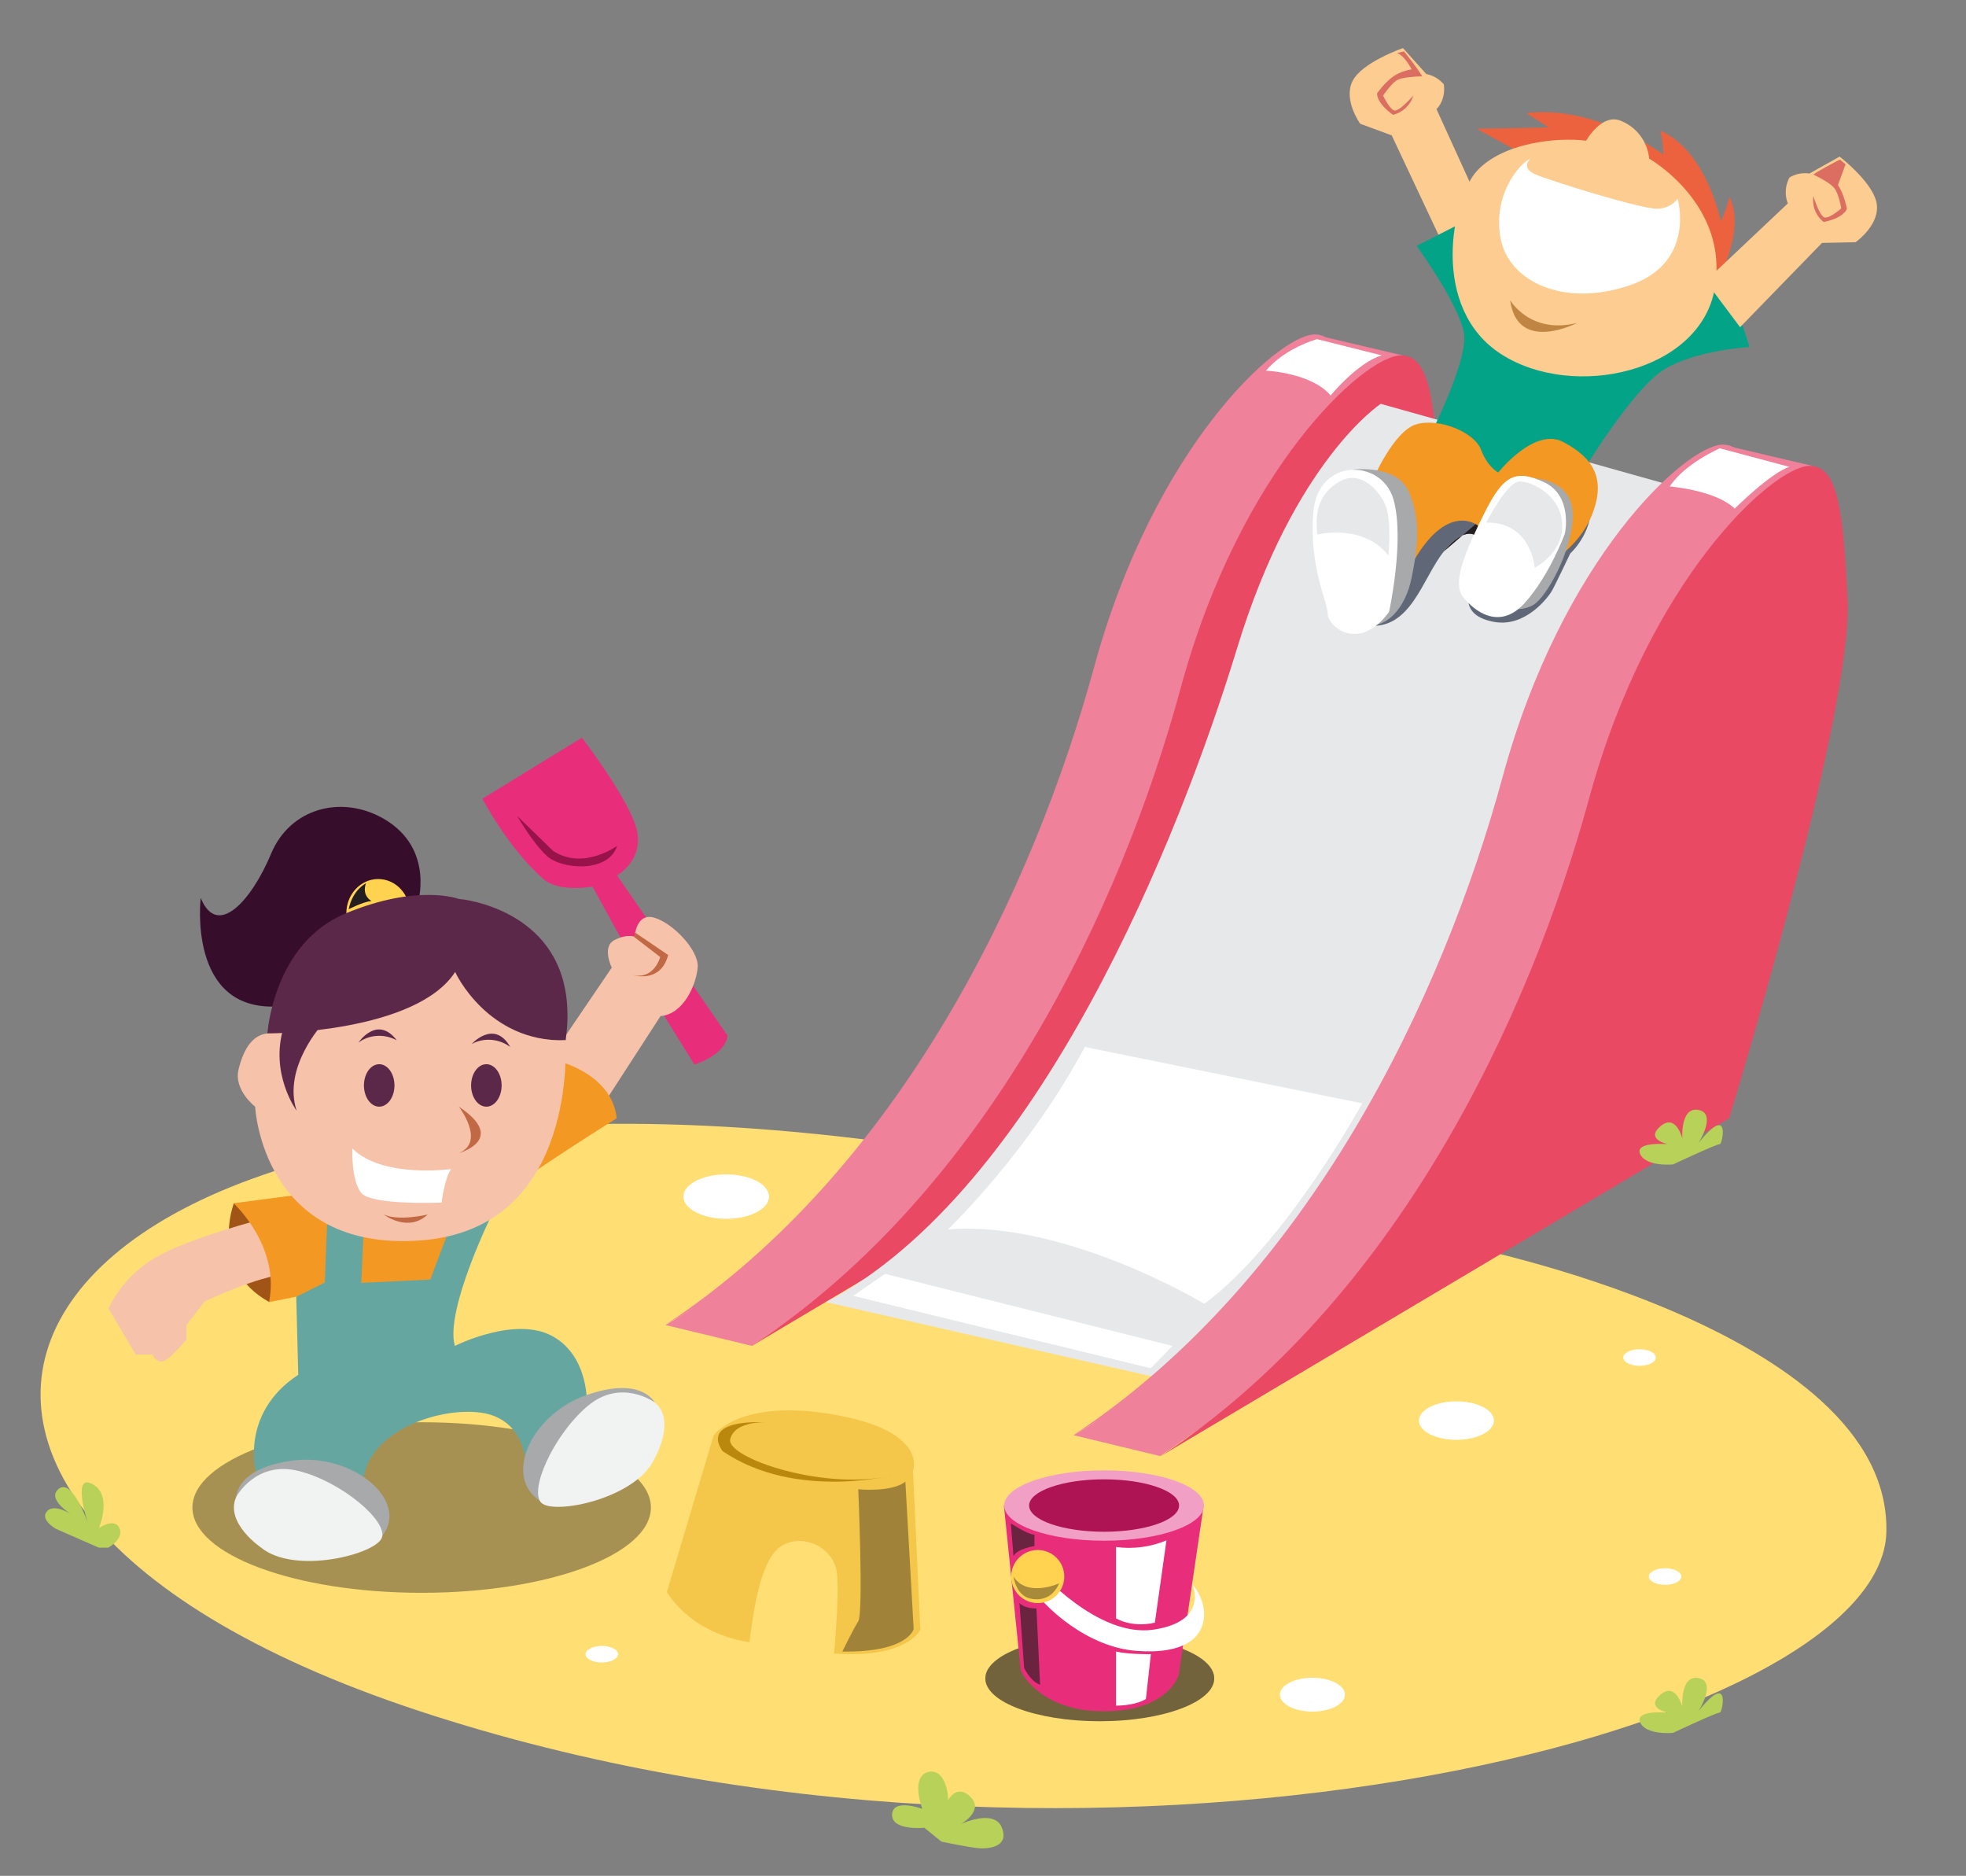 <svg version="1.1" id="Слой_1" xmlns="http://www.w3.org/2000/svg" x="0" y="0" viewBox="0 0 592.6 565.3" style="enable-background:new 0 0 592.6 565.3" xml:space="preserve"><rect x="0" y="0" width="592.6" height="565.3" fill="#808080" stroke="none"/><style>.st1{opacity:.4;fill:#231f20;enable-background:new}.st2{fill:#ef819b}.st3{fill:#e94963}.st4{fill:#e7e8e9}.st5{opacity:.7;fill:#273349;enable-background:new}.st6{fill:#231f20}.st7{fill:#fff}.st8{fill:#f49824}.st10{fill:#f7c2aa}.st12{fill:#a7a9ab}.st13{fill:#f1f2f2}.st14{fill:#e82e7b}.st16{fill:#ffd34f}.st17{fill:#5c2849}.st18{fill:#c16944}.st20{fill:#fccc90}.st28{fill:#b8d159}.st29{fill:#db6e60}</style><g id="Слой_1_1_"><path d="M439.8 375.1s130.1 25.2 128.8 86.5-240.6 120.5-442.3 54S2.5 310 264.7 343.9l175.1 31.2z" style="fill:#ffde74"/><ellipse class="st1" cx="127.1" cy="454.3" rx="69.1" ry="25.7"/><ellipse class="st1" cx="331.5" cy="505.8" rx="34.5" ry="12.9"/><ellipse class="st1" cx="331.5" cy="505.8" rx="34.5" ry="12.9"/><path class="st2" d="m396 100.8 27.2 6.4-12.7 14.7-18.9 7.6s-10.3-5.3-10.1-6.1 14.5-22.6 14.5-22.6zM200.6 399.3l26.1 6.3 49.7-34.5 34.8-41.1-13.1-5.4c-.1 0-63.3 55-97.5 74.7z"/><path class="st2" d="M372 297.4s37.4-122 35.7-156.4c-1.2-25.8-2.7-40.6-11.7-40.2-11 .5-48.1 33.9-66.2 100.2s-58.3 151.6-129.3 198.3L372 297.4z"/><path class="st3" d="M398.1 303.7s37.4-122 35.7-156.4c-1.3-25.8-2.7-40.6-11.8-40.2-11 .5-48.1 33.9-66.1 100.2s-58.3 151.6-129.3 198.3l171.5-101.9z"/><path class="st4" d="m512 148.6-95.8-26.9s-26 16.9-43.3 73.6S313.3 358.5 249 392.4l104.4 23.8s96.8-70.8 99-73.3 41-88.1 42.3-94.9 17.3-99.4 17.3-99.4z"/><path class="st2" d="m519.1 134 27.2 6.4-12.7 14.6-18.9 7.6s-10.3-5.3-10.1-6.1 14.5-22.5 14.5-22.5zM323.6 432.5l26.1 6.3 49.7-34.5 34.8-41.1-13.1-5.4c0 .1-63.2 55-97.5 74.7z"/><path class="st2" d="M495.1 330.6s37.4-122 35.7-156.4c-1.3-25.8-2.7-40.6-11.8-40.2-11 .5-48.1 34-66.1 100.2s-58.4 151.6-129.4 198.3l171.6-101.9z"/><path class="st3" d="M521.2 337s37.4-122 35.7-156.4c-1.3-25.8-2.7-40.6-11.7-40.2-11 .5-48.1 33.9-66.2 100.2s-58.3 151.6-129.3 198.3L521.2 337z"/><path class="st5" d="M445.1 161.6s-3.4-3.5-9.9 4.6-9.9 23.8-23 22.3-4-22.3-2.9-23.8 10.9-9.7 13.9-11.9 15-6.2 17.7-6.3 9.4 6.7 9.4 6.7l-5.2 8.4z"/><path class="st6" d="m450.3 153.2-5.2 8.4s-3.4-3.5-9.9 4.6"/><path class="st5" d="M442.8 179.3s-2.2 6.3 7.5 8.1 16.5-7.7 17.4-9.2 5.6-11.4 5.6-11.4 8-7.1 6-17.6-14.4-5.8-14.4-5.8L453 158.1l-10.2 21.2z"/><path class="st7" d="m327 315.5 83.6 17S387.4 375 363 392.9c0 0-41.9-25.3-77.3-22.4 0 0 24.2-23 41.3-55zM257.3 390.5l89.6 21.8 6.5-6.7-86.6-21.7z"/><path class="st7" d="m266.8 383.9-9.5 6.6 89.6 21.8M539.4 140.7l-21-5.6s-10.5 4.5-15.1 11.5c0 0 13.9 1.1 19.6 6.7 0-.1 11.2-11.1 16.5-12.6zM416.5 107.1l-19.5-4.9s-9.6 2.6-15.4 9.5c0 0 13.7.6 19.5 7.5-.1 0 8.3-10.1 15.4-12.1z"/><ellipse class="st7" cx="439" cy="428.1" rx="11.3" ry="5.8"/><ellipse class="st7" cx="395.6" cy="510.7" rx="9.8" ry="5.1"/><ellipse class="st7" cx="218.9" cy="360.6" rx="12.9" ry="6.7"/><ellipse class="st7" cx="46.9" cy="391.9" rx="4.9" ry="2.5"/><ellipse class="st7" cx="181.4" cy="498.5" rx="4.9" ry="2.5"/><ellipse class="st7" cx="501.9" cy="475.1" rx="4.9" ry="2.5"/><ellipse class="st7" cx="494.2" cy="409.1" rx="4.9" ry="2.5"/><path class="st8" d="m146.6 362.6-53.7-1.7-3.6 31.5s18.2 15 18.6 14.7 25.1-14.7 25.1-14.7l13.6-29.8z"/><path d="M70.5 362.6s-7.6 19.7 10.7 29.8l4.2-9.6-7.5-18.5-7.4-1.7z" style="fill:#a05516"/><path class="st10" d="M79.7 367.2s-22.9 5.9-32.9 11.8c-6.1 3.6-11 8.9-14.1 15.3l8.2 13.9H46c.4 1.2 1.5 2.1 2.7 2.1 2.2 0 7.5-6.7 7.5-6.7v-4.3l5.5-7.1s16.3-7.8 24.7-8.2-1.8-9.6-2-11-4.7-5.8-4.7-5.8z"/><path class="st8" d="m91.8 359.8-21.4 2.8s14.1 12.9 10.7 29.8l15.4-3.1 5.7-27.8-10.4-1.7z"/><path d="M148.5 365.5s-14.5 29.3-11.4 40.1c0 0 18.2-9.2 29.5-2.9s10.3 21.2 10.3 21.2l-18.6 15.9s-.7-12.4-13.4-14.1-32.9 5.5-35.2 19.2c0 0-31.6.2-32.1 0s-5.7-18.8 12.3-30.6l-.6-23.5 8.6-4.3.8-20.4 11 2.5-.8 18 20.8-1 6.4-17 12.4-3.1z" style="fill:#65a7a0"/><path class="st12" d="M197.3 422.6s-3.9-8-20.5-2.2-25.4 24.6-13.9 32c9.1 5.9 19.8-6.8 20.1-7.5s14.3-22.3 14.3-22.3z"/><path class="st13" d="M197.3 422.6s-10.2-7.5-20.4 1.3-17.5 25.3-13.7 29 28.7-1.3 34.1-13.4c0 0 6.7-11.5 0-16.9z"/><path class="st12" d="M71.2 451.1s0-8.9 17.5-11 34.9 12 26.5 22.8c-6.9 8.9-20.7 2.5-21.3 2s-22.7-13.8-22.7-13.8z"/><path class="st13" d="M71.2 451.1s5.9-11.1 18.9-7.8 26.8 15.1 25 20.1-26.4 11.3-36.5 2.9c0 0-10.9-7.4-7.4-15.2z"/><path class="st14" d="m198.5 303.4 10.8 17.4s9.2-2.7 10-8.7L186 263.8s7.9-4.4 6-13.4-16.6-28.1-16.6-28.1l-30 18.4s7.8 15 18.5 24.3c4.6 4 14.7 2.2 14.7 2.2l19.9 36.2z"/><path class="st10" d="m168.3 315.3 16.1-23.7s-3.1-6.3.8-8.3 6.1-1 6.1-1 .4-7.5 6.1-5.7 13.3 9.9 12.9 14.9-4.1 14.1-11.2 14.7l-20.4 31.5-12.1-16.2 1.7-6.2z"/><path class="st8" d="M167.7 319.6s16.7 3.7 18.2 17.4c0 0-34.8 21.6-39.3 27.4s3.6-14.5 4.6-15.3 16.5-29.5 16.5-29.5z"/><path d="M125.8 272.8s5.6-17-10.2-26.1c-12.8-7.3-28.2-3.1-33.9 10.6-5.7 13.7-16.1 25.8-21.2 13.3 0 0-4.1 34.1 23.1 32.7s37.5-11.7 37.5-11.7l4.7-18.8z" style="fill:#360d2b"/><ellipse class="st16" cx="114" cy="275.2" rx="9.6" ry="10.3"/><path class="st17" d="M138.3 270.9s.6.1 1.7.2c7.4 1.2 35.3 8.1 30.5 42.4h-32.2l-57.7-2s1.7-27.1 23.5-36.2 34.2-4.4 34.2-4.4z"/><path class="st10" d="M170.4 313.5s4.4 56.7-43.5 60.3-50-40.3-50-40.3-6.5-5-5-11.2 4.4-11.2 10-10.9c0 0 43.5-.3 55.3-18.5 0 .1 9.7 21.2 33.2 20.6z"/><ellipse class="st17" cx="114.3" cy="327.1" rx="4.6" ry="6.4"/><ellipse class="st17" cx="146.6" cy="327.1" rx="4.6" ry="6.4"/><path class="st18" d="M138.3 333.5s8.2 10.6 0 14c0 0 14.9-4.1 0-14z"/><path class="st7" d="M136 352.3s-20.6 2.9-29.8-6.2c0 0-.4 9.6 2.7 13.4s24.2 2.9 24.2 2.9.9-7.4 2.9-10.1z"/><path class="st18" d="M128.9 366s-8.7 2.1-13.2 0c-.1 0 7.3 5.6 13.2 0zM191.2 282.4l7.8 6s-1.8 7-8.4 5.4c0 0 8.5 2.8 10.8-6l-10-6.8-.2 1.4z"/><path d="M155.9 245.9s4.6 8.1 9 12.1 18.5 5.2 21.1-3.1c0 0-10.2 7.5-19.3 1.5l-10.8-10.5z" style="fill:#99134b"/><path class="st17" d="M119.6 313.5c-3.7-2-8.2-1.8-11.6.7 0 .1 5.6-8.5 11.6-.7zM153.8 315.5c-3.4-2.5-7.9-2.9-11.6-.9-.1.1 6.7-7.6 11.6.9zM97.4 308.4s-12.3 13.1-8 26.3c0 0-8.2-11.2-3.9-25.1s8.2-13.2 9.5-13.2 6 5.4 5.7 7-3.3 5-3.3 5z"/><path class="st20" d="m434.6 72.9-15.1-32.1-9.5-3.5s-5.2-7.2-2.3-12.9 15.2-9.9 15.2-9.9l7 7.8c2.1.4 3.9 1.5 5.3 3.1.4 2.7-.3 5.5-2.2 7.5l14.3 31.4-12.7 8.6z"/><path d="M443.7 65.6 427 74.1s13.3 18.3 14.3 26.7-10.2 30.3-10.2 30.3l7.4 11.8 8.4 3.6s9.3-2.8 9.9-3.3 19.9-.5 19.9-.5 15.3-25.4 24.8-31.3 25.8-6.8 25.8-6.8S522.2 85.5 515 82s-15.2 9.7-15.6 9.9-12.4 2.9-14.8 2.5-24.5-8-25.1-8.1-15-12.1-15.5-13.1-.3-7.6-.3-7.6z" style="fill:#03a388"/><path d="M517 86.1s9.5-16.3 4.3-26.8c-.6 2.6-1.5 5-2.6 7.4 0 0-4.3-21.3-18.2-27.3.5 2.4.8 4.8.9 7.2 0 0-20.1-15.1-41.3-12.5l6.7 4.3-21.7.4 14.2 7.8s39.2 13.3 39.8 13.1 15.1 22.6 15.1 22.6l2.8 3.8z" style="fill:#ec623f"/><path class="st20" d="M497.1 47.8s24.1 13.7 19.8 39-42.5 33.9-64.3 20-15-46.9-7.5-55.2c7.9-8.7 24.4-10.3 33-9.2 0 0 4.8-8.6 10.7-5.9 4.7 2 7.8 6.3 8.3 11.3z"/><path class="st7" d="M461.3 47.8s-3.1 2.7 1.4 4.7 32.4 10.6 36.8 10.4c2.4 0 4.7-1.1 6.2-3 0 0 5.6 19.3-14.5 26.1s-36.5-1.3-38.9-14.2 5.5-22.4 9-24z"/><path d="M455.2 90.5s6.1 10.4 20.2 6.8c0 0-18 9.4-20.2-6.8z" style="fill:#c18543"/><path class="st20" d="m524.5 98.6 24.7-25.4 10.1-.2s7.3-5.1 6.4-11.5-11.2-14.3-11.2-14.3l-9.1 5.1c-2.1-.3-4.2.1-6 1.2a9.28 9.28 0 0 0-.5 7.8l-24.8 23.4 10.4 13.9z"/><path class="st8" d="M413.7 144.8s6.3-14.8 13.1-16.9 17.6 2.3 19.6 7.6 5.2 6.9 5.2 6.9 10.9-13.8 19.6-9.2 13 10.7 8.8 21.6-14.6 15.8-14.6 15.8-17.4-6-17.9-6.9-2-5.3-2-5.3-9.4-7.8-20.2 12.1-16.9-6-16.8-6.8 1.9-13.4 2.4-14 2.8-4.9 2.8-4.9z"/><path class="st12" d="M407.9 141.5s13.2-1.7 16.8 6.8 2.7 16.4.8 25.8-7.8 15.6-14.3 14.2-7.8-19.5-7.8-19.5l.8-8.3 3.7-19z"/><path class="st7" d="M418.7 184.4s4.8-21.9 1.3-34-22.6-12.6-24.1 3.7 4.3 27.3 4.3 30.9 9.3 11.9 18.5-.6z"/><path class="st12" d="M462.7 144.2s10.5.3 11.3 9.8-6.6 24-11 27.7-12.7.9-13.3.4-3.4-11.3-3-12.9 16-25 16-25z"/><path class="st7" d="M471.7 160.8s2.5-11.4-6.3-15.5-12.4-1.8-17.9 9.2-10 21-6.5 25.4 11 10.1 18.5 1.9 12.2-21 12.2-21z"/><path d="m201 479.8 14.1-47.2s7.7-11.3 36.3-6.3 23.8 16.9 23.8 16.9l2.2 47.9s-3.8 8.8-26 7.2c0 0 1.6-17 .9-24s-7.7-10.7-13-9.8-10.3 4.4-13.4 30.4c-.2-.1-16.1-1.6-24.9-15.1z" style="fill:#f4c74a"/><path d="M231 428.6s-9.5-.5-10.9 5.1 29.4 16.2 50.3 10.6c0 0-30.3 8.2-52.6-7 .1 0-7.9-9.4 13.2-8.7z" style="fill:#bb880e"/><path class="st14" d="m302.6 453.7 5.1 49.8s5.4 12.2 25 12.2 22.6-11 22.6-11l7.5-50.9-60.2-.1z"/><path class="st7" d="M313 473.1s17.8 20.5 34.7 18 11.7-13.7 11.7-13.7 4 4.4 3.5 10.1-5.5 11.1-20.3 10-27.9-13-32.5-20.3c0 0-1.3-4.6 2.9-4.1z"/><circle class="st16" cx="312.8" cy="475.1" r="8"/><ellipse cx="332.8" cy="453.7" rx="30.1" ry="10.6" style="fill:#f29fc5"/><ellipse cx="332.8" cy="453.7" rx="22.6" ry="7.9" style="fill:#ae1353"/><path class="st28" d="M29.8 466.4h2.8s4.9-2.6 3.4-5.9-6.2 0-6.2 0 4.3-10-2-13.3-1.3 11.8-1.3 11.8-4.6-13.5-8.7-10.4 3.9 7.9 3.9 7.9-5.2-3.6-7.5-1.1 2.6 5.3 2.6 5.3l13 5.7zM278.6 550.8s-9.9 1-9.7-4 9.1-1.7 9.1-1.7-3.7-9.7 1.8-11.1 6.8 8.8 5.5 10.4 1.7-7.7 6.8-3.3-2.5 8.6-2.5 8.6 10.1-4.8 12.4 1.1-4.2 6.3-6.6 6.2-11.6-2-11.6-2l-5.2-4.2zM512 515.6s5.6-8.8 0-9.9-4.9 8.7-4.9 8.7-1.9-7.7-6.6-3.7c-4.7 4 2.2 5.4 2.2 5.4s-10.1-.9-8.3 3 9.9 3.1 9.9 3.1 13.4-6.3 14.1-6.1 3.5-12.8-6.4-.5zM512 344.4s5.6-8.8 0-9.9-4.9 8.6-4.9 8.6-1.9-7.7-6.6-3.7 2.2 5.4 2.2 5.4-10.1-.9-8.3 3 9.9 3.1 9.9 3.1 13.4-6.3 14.1-6.1 3.5-12.7-6.4-.4z"/><path class="st6" d="M110.3 266.2s-4 1.9-5.2 7.8c0 0 4.2-2.2 6.9-2.5-.1 0-3-1.5-1.7-5.3z"/><path class="st29" d="m556.3 49.5-1.7-1.4s-5 2.5-8 4.5c0 0 5.1 2.4 6.4 4.2s2 6 2 6-3.6 3.2-5.1 2.7-3.3-6.4-3.3-6.4c-.4 3 .7 5.9 3.1 7.8 0 0 5.8-1 7-4 0 0-.9-4.6-2.7-7.1M428.7 23s-5.7.1-7.5 1.1-4.3 4.7-4.3 4.7 2 4.3 3.5 4.5 5.6-4.5 5.6-4.5a8.5 8.5 0 0 1-6.1 5.8s-4.9-3.3-4.8-6.5c0 0 2.7-3.8 5.4-5.4 1.5-.9 3.2-1.5 5-1.8 0 0-2.2-4.3-4.4-4.9l2.1-.5s3.6 4.4 5.5 7.5z"/><path class="st4" d="M448 157.5s6.2-12.4 10.1-12.4 12.6 4.4 12.8 13.1-8.3 12.9-8.3 12.9-1-13.9-14.6-13.6zM418.5 167.4s1.1-10.8-1-15.4-7.6-10.4-13.7-6.9-7.6 9-6.7 16c0 0 13.7-3.5 21.4 6.3z"/><path class="st1" d="m272.9 446.5 2.5 44.4s-1.6 7.1-21.5 6.8c0 0 3.2-6.6 4.8-9.1s0-39.8 0-39.8 10.1 1 14.2-2.3zM305.5 475.1s.7 5.9 5.3 6.7 7.1-1.6 8.5-4.7c0 .1-9.8 4.4-13.8-2zM307.3 483.1l1.4 19.5s1.8 4 4.8 5.1l-1.1-23s-3.3.2-5.1-1.6zM311.8 465.9s-5.2.8-6.3 3l-.8-9.8s5 3.3 7.1 3.4v3.4z"/><path class="st1" d="m307.3 483.1 1.4 19.5s1.8 4 4.8 5.1l-1.1-23s-3.3.2-5.1-1.6zM311.8 465.9s-5.2.8-6.3 3l-.8-9.8s5 3.3 7.1 3.4v3.4z"/><path class="st7" d="M351.6 464.2c-4.8 2-10.1 2.7-15.2 2v21.5s4.6 2.9 11.7 1.3l3.5-24.8zM346.9 498.5s-6.7.1-10.5-.8V514s5.6.1 9-2l1.5-13.5z"/></g></svg>
